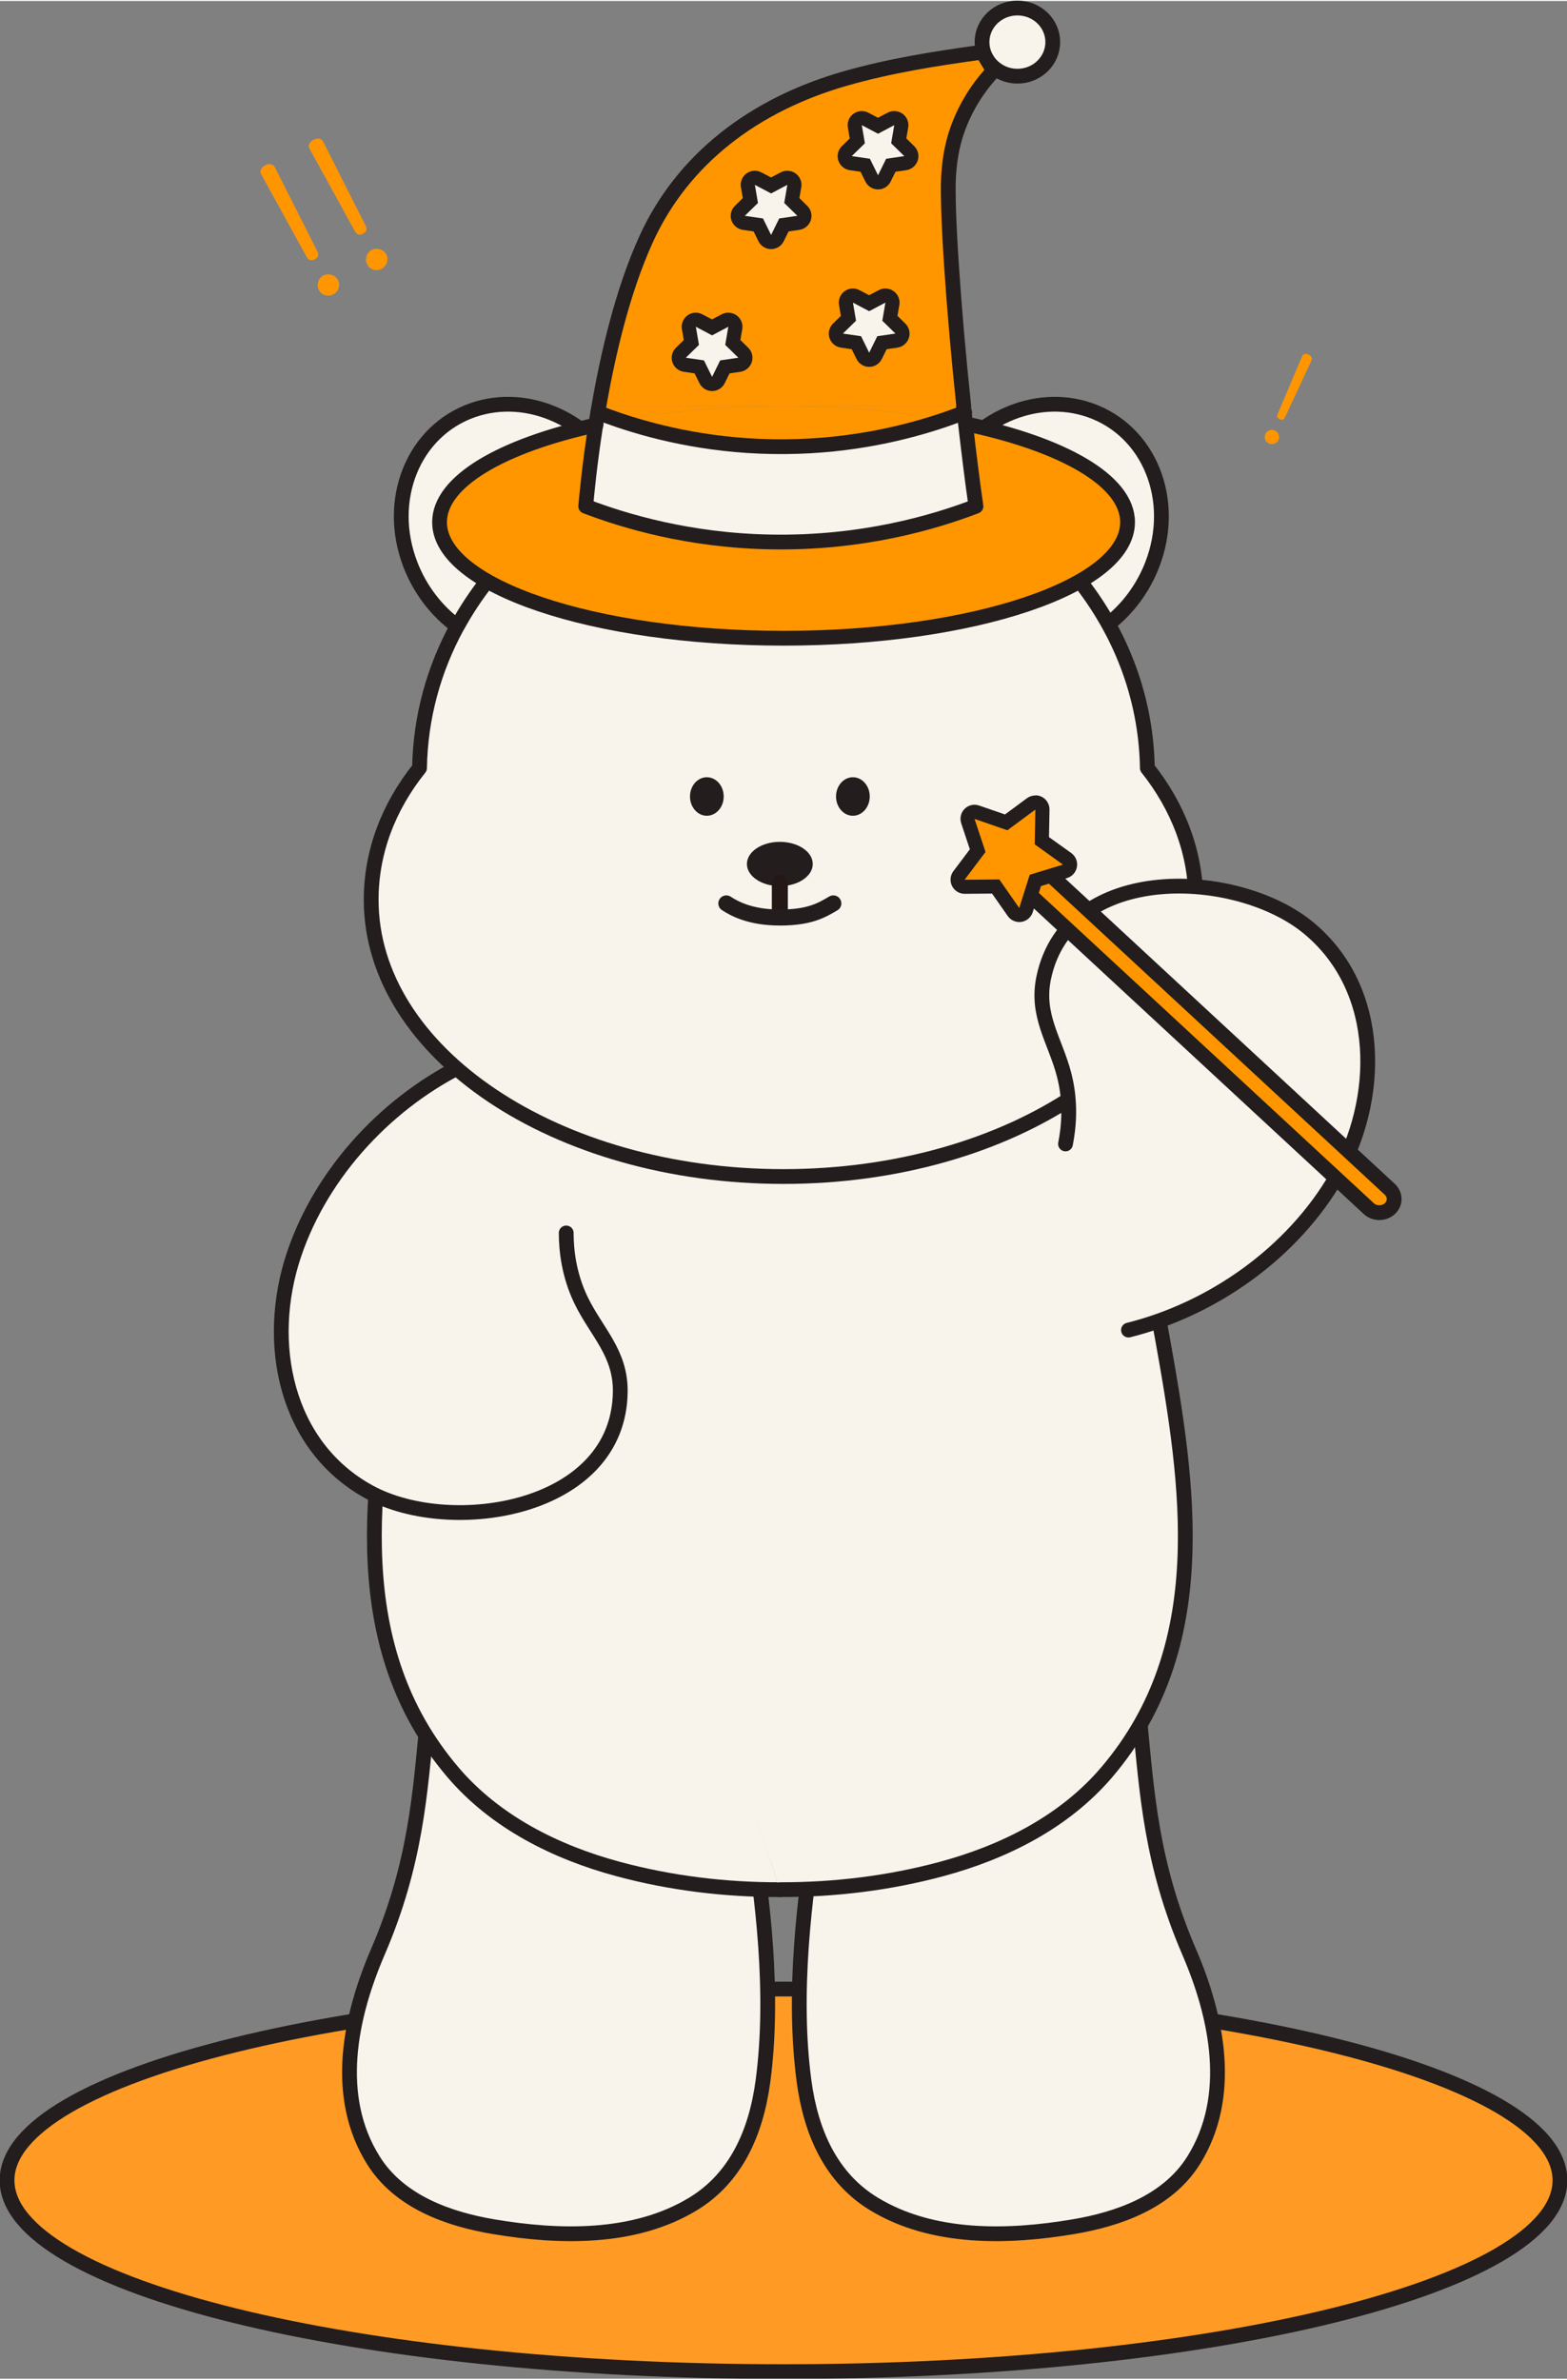 <svg width="247" height="375" viewBox="0 0 265 402" fill="none" xmlns="http://www.w3.org/2000/svg">
<rect x="0" y="0" width="265" height="402" fill="#808080" stroke="none"/>
<g clip-path="url(#clip0_1823_3804)">
<path d="M132.5 400.797C205.02 400.797 263.808 386.318 263.808 368.457C263.808 350.596 205.02 336.117 132.5 336.117C59.98 336.117 1.192 350.596 1.192 368.457C1.192 386.318 59.98 400.797 132.5 400.797Z" fill="#FF9B25" stroke="#231D1D" stroke-width="2.5" stroke-linejoin="round"/>
<path d="M138.362 306.26C135.932 320.716 134.025 337.024 135.97 351.662C137.133 360.37 140.536 368.027 147.761 372.429C157.732 378.502 170.525 378.148 181.525 376.296C188.96 375.045 197.387 372.181 201.829 365.115C208.635 354.297 205.852 340.853 201.104 329.844C194.67 314.93 193.965 302.937 192.783 290.954" fill="#F8F3EB"/>
<path d="M138.362 306.26C135.932 320.716 134.025 337.024 135.97 351.662C137.133 360.37 140.536 368.027 147.761 372.429C157.732 378.502 170.525 378.148 181.525 376.296C188.96 375.045 197.387 372.181 201.829 365.115C208.635 354.297 205.852 340.853 201.104 329.844C194.67 314.93 193.965 302.937 192.783 290.954" stroke="#231D1D" stroke-width="2.5" stroke-miterlimit="10"/>
<path d="M126.638 306.26C129.068 320.716 130.975 337.024 129.03 351.662C127.867 360.37 124.464 368.027 117.239 372.429C107.268 378.502 94.475 378.149 83.475 376.296C76.04 375.045 67.613 372.181 63.171 365.115C56.365 354.297 59.148 340.853 63.895 329.844C70.33 314.93 71.035 302.937 72.217 290.954" fill="#F8F3EB"/>
<path d="M126.638 306.26C129.068 320.716 130.975 337.024 129.03 351.662C127.867 360.37 124.464 368.027 117.239 372.429C107.268 378.502 94.475 378.149 83.475 376.296C76.04 375.045 67.613 372.181 63.171 365.115C56.365 354.297 59.148 340.853 63.895 329.844C70.33 314.93 71.035 302.937 72.217 290.954" stroke="#231D1D" stroke-width="2.5" stroke-miterlimit="10"/>
<path d="M131.88 319.312C122.663 319.341 113.416 318.214 104.551 315.827C93.989 312.982 83.742 307.873 76.555 299.414C58.538 278.207 62.675 251.138 67.222 225.854C70.149 209.574 77.355 194.202 87.669 181.426" fill="#F8F3EB"/>
<path d="M131.88 319.312C122.663 319.341 113.416 318.214 104.551 315.827C93.989 312.982 83.742 307.873 76.555 299.414C58.538 278.207 62.675 251.138 67.222 225.854C70.149 209.574 77.355 194.202 87.669 181.426" stroke="#231D1D" stroke-width="2.5" stroke-linecap="round" stroke-linejoin="round"/>
<path d="M131.88 319.312C141.098 319.341 150.345 318.214 159.21 315.827C169.772 312.982 180.019 307.873 187.206 299.414C205.223 278.207 201.085 251.138 196.539 225.854C193.612 209.574 186.406 194.202 176.092 181.426L89.595 184.033L79.128 179.516C65.888 185.79 54.487 197.773 49.721 211.933C44.736 226.733 48.158 244.359 62.561 252.15C76.383 259.617 104.675 255.196 104.894 235.135C104.971 228.537 100.872 225.062 98.25 219.638C96.172 215.313 95.762 211.15 95.753 208.285" fill="#F8F3EB"/>
<path d="M131.88 319.312C141.098 319.341 150.345 318.214 159.21 315.827C169.772 312.982 180.019 307.873 187.206 299.414C205.223 278.207 201.085 251.138 196.539 225.854C193.612 209.574 186.406 194.202 176.092 181.426L89.595 184.033L79.128 179.516C65.888 185.79 54.487 197.773 49.721 211.933C44.736 226.733 48.158 244.359 62.561 252.15C76.383 259.617 104.675 255.196 104.894 235.135C104.971 228.537 100.872 225.062 98.25 219.638C96.172 215.313 95.762 211.15 95.753 208.285" stroke="#231D1D" stroke-width="2.5" stroke-linecap="round" stroke-linejoin="round"/>
<path d="M104.999 80.511C100.128 70.953 89.404 65.921 80.005 69.158C69.91 72.643 65.163 84.349 69.415 95.32C71.093 99.645 73.914 103.207 77.336 105.718" fill="#F8F3EB"/>
<path d="M104.999 80.511C100.128 70.953 89.404 65.921 80.005 69.158C69.91 72.643 65.163 84.349 69.415 95.32C71.093 99.645 73.914 103.207 77.336 105.718" stroke="#231D1D" stroke-width="2.5" stroke-linejoin="round"/>
<path d="M92.998 87.385C91.74 84.416 88.546 82.802 85.753 83.757C82.913 84.741 81.578 88.035 82.77 91.128C83.294 92.484 84.219 93.573 85.324 94.279" fill="#F8F3EB"/>
<path d="M92.998 87.385C91.74 84.416 88.546 82.802 85.753 83.757C82.913 84.741 81.578 88.035 82.77 91.128C83.294 92.484 84.219 93.573 85.324 94.279" stroke="#231D1D" stroke-width="2.5" stroke-linejoin="round"/>
<path d="M159.4 80.243C164.329 70.858 174.948 65.95 184.261 69.158C194.356 72.643 199.103 84.349 194.851 95.32C193.259 99.426 190.638 102.835 187.454 105.327" fill="#F8F3EB"/>
<path d="M159.4 80.243C164.329 70.858 174.948 65.95 184.261 69.158C194.356 72.643 199.103 84.349 194.851 95.32C193.259 99.426 190.638 102.835 187.454 105.327" stroke="#231D1D" stroke-width="2.5" stroke-linejoin="round"/>
<path d="M171.259 87.385C172.517 84.416 175.71 82.802 178.503 83.757C181.296 84.712 182.678 88.035 181.487 91.128C180.963 92.484 180.038 93.573 178.932 94.279" fill="#F8F3EB"/>
<path d="M171.259 87.385C172.517 84.416 175.71 82.802 178.503 83.757C181.296 84.712 182.678 88.035 181.487 91.128C180.963 92.484 180.038 93.573 178.932 94.279" stroke="#231D1D" stroke-width="2.5" stroke-linejoin="round"/>
<path d="M77.336 105.718C83.284 94.833 93.026 85.953 104.99 80.511C113.264 76.749 122.605 74.629 132.49 74.629C142.375 74.629 151.26 76.644 159.391 80.234C179.638 89.19 193.669 107.933 194.031 129.684C199.255 136.244 202.21 143.997 202.21 151.951C202.21 177.798 170.992 198.747 132.49 198.747C93.989 198.747 62.771 177.798 62.771 151.951C62.771 143.93 65.659 136.272 70.949 129.684C71.092 121.081 73.371 112.946 77.327 105.709L77.336 105.718Z" fill="#F8F3EB" stroke="#231D1D" stroke-width="2.5" stroke-linejoin="round"/>
<path d="M132.872 148.246H130.899V154.338H132.872V148.246Z" fill="#231D1D"/>
<path d="M144.234 137.752C145.808 137.752 147.085 136.295 147.085 134.497C147.085 132.698 145.808 131.241 144.234 131.241C142.66 131.241 141.384 132.698 141.384 134.497C141.384 136.295 142.66 137.752 144.234 137.752Z" fill="#231D1D"/>
<path d="M119.536 137.752C121.11 137.752 122.386 136.295 122.386 134.497C122.386 132.698 121.11 131.241 119.536 131.241C117.962 131.241 116.686 132.698 116.686 134.497C116.686 136.295 117.962 137.752 119.536 137.752Z" fill="#231D1D"/>
<path d="M131.88 149.65C134.955 149.65 137.447 147.974 137.447 145.907C137.447 143.84 134.955 142.164 131.88 142.164C128.806 142.164 126.313 143.84 126.313 145.907C126.313 147.974 128.806 149.65 131.88 149.65Z" fill="#231D1D"/>
<path d="M131.88 149.096V153.813" stroke="#231815" stroke-width="2.71" stroke-miterlimit="10" stroke-linecap="round"/>
<path d="M140.927 152.571C138.906 153.765 136.875 154.958 131.88 154.958C126.885 154.958 124.159 153.44 122.834 152.571" stroke="#231D1D" stroke-width="2.71" stroke-linecap="round" stroke-linejoin="round"/>
<path d="M190.838 224.708C205.051 221.166 218.587 211.665 226.041 198.737C233.495 185.809 233.953 167.257 221.361 156.773C209.283 146.718 180.667 145.477 176.511 165.108C175.148 171.563 178.475 175.774 179.971 181.608C181.163 186.258 180.743 190.421 180.19 193.237" fill="#F8F3EB"/>
<path d="M190.838 224.708C205.051 221.166 218.587 211.665 226.041 198.737C233.495 185.809 233.953 167.257 221.361 156.773C209.283 146.718 180.667 145.477 176.511 165.108C175.148 171.563 178.475 175.774 179.971 181.608C181.163 186.258 180.743 190.421 180.19 193.237" stroke="#231D1D" stroke-width="2.5" stroke-linecap="round" stroke-linejoin="round"/>
<path d="M233.076 204.848C232.475 204.81 231.894 204.571 231.446 204.141L173.994 150.939C173.013 150.012 173.022 148.542 174.013 147.654C175.005 146.756 176.606 146.785 177.588 147.711L235.04 200.914C236.022 201.84 236.012 203.311 235.021 204.199C234.487 204.676 233.772 204.896 233.076 204.848Z" fill="#FF9600" stroke="#231D1D" stroke-width="2.5" stroke-linecap="round" stroke-linejoin="round"/>
<path d="M172.374 154.529C171.993 154.529 171.621 154.338 171.402 154.023L168.389 149.716L163.127 149.755C162.679 149.755 162.27 149.497 162.06 149.096C161.86 148.695 161.898 148.208 162.174 147.845L165.339 143.644L163.68 138.66C163.537 138.23 163.652 137.752 163.976 137.437C164.205 137.208 164.5 137.094 164.815 137.094C164.948 137.094 165.072 137.113 165.206 137.16L170.172 138.879L174.395 135.757C174.604 135.604 174.852 135.528 175.1 135.528C175.291 135.528 175.472 135.575 175.643 135.661C176.044 135.871 176.301 136.292 176.292 136.74L176.196 142.001L180.467 145.057C180.839 145.324 181.02 145.773 180.953 146.222C180.886 146.671 180.562 147.033 180.124 147.167L175.1 148.704L173.518 153.717C173.384 154.147 173.013 154.471 172.565 154.538C172.507 154.538 172.441 154.548 172.383 154.548L172.374 154.529Z" fill="#FF9600"/>
<path d="M175.091 136.702L174.986 142.584L179.762 146.012L174.137 147.73L172.364 153.345L168.999 148.523L163.128 148.571L166.664 143.873L164.805 138.287L170.363 140.206L175.091 136.712M175.091 134.325H175.053C174.528 134.325 174.042 134.516 173.651 134.802L169.953 137.533L165.587 136.024C165.329 135.938 165.072 135.891 164.815 135.891C164.195 135.891 163.595 136.129 163.137 136.578C162.489 137.218 162.27 138.163 162.556 139.032L164.014 143.424L161.231 147.119C160.687 147.845 160.592 148.819 161.002 149.63C161.402 150.433 162.231 150.948 163.128 150.948H163.147L167.77 150.91L170.42 154.701C170.868 155.34 171.602 155.722 172.374 155.722C172.498 155.722 172.612 155.722 172.736 155.694C173.632 155.56 174.376 154.92 174.652 154.051L176.044 149.64L180.467 148.284C181.334 148.017 181.973 147.282 182.126 146.384C182.278 145.487 181.897 144.589 181.163 144.054L177.397 141.362L177.483 136.836C177.483 136.788 177.483 136.731 177.483 136.683C177.483 135.365 176.416 134.296 175.11 134.296L175.091 134.325Z" fill="#231D1D"/>
<path d="M172.059 1.194C175.358 1.194 178.036 3.772 178.036 6.951C178.036 10.131 175.358 12.718 172.059 12.718C168.761 12.718 166.073 10.131 166.073 6.951C166.073 3.772 168.752 1.194 172.059 1.194Z" fill="#F8F3EB"/>
<path d="M166.14 8.651L168.037 11.811C166.321 13.606 164.081 16.452 162.413 20.481C161.183 23.451 160.611 26.391 160.42 29.714C160.115 35.08 161.231 51.914 162.994 68.509H101.301C102.826 59.696 105.304 49.078 109.231 40.399C115.418 26.716 127.572 17.512 142.967 13.11C150.516 10.952 158.342 9.711 166.149 8.651H166.14Z" fill="#FF9600"/>
<path d="M132.834 75.355C144.091 75.269 153.338 72.977 159.772 70.791C160.983 71.01 162.165 71.239 163.318 71.488C163.862 76.309 164.453 81.046 165.082 85.419C158.228 88.044 145.998 91.759 130.327 91.453C116.505 91.195 105.647 87.92 99.089 85.419C99.251 83.662 99.728 78.41 100.786 71.679C102.063 71.402 103.388 71.134 104.732 70.877C111.376 73.111 121.061 75.45 132.843 75.345L132.834 75.355Z" fill="#F8F3EB"/>
<path d="M163.109 69.578L163.318 71.497C162.165 71.249 160.983 71.02 159.772 70.8C160.983 70.38 162.108 69.969 163.109 69.588V69.578Z" fill="#F8F3EB"/>
<path d="M163.108 69.578C162.098 69.969 160.983 70.38 159.772 70.791C151.641 69.33 142.356 68.509 132.51 68.509H162.994C163.042 68.871 163.07 69.225 163.118 69.578H163.108Z" fill="#FF9600"/>
<path d="M132.5 68.509C122.434 68.509 112.978 69.368 104.713 70.886C103.388 70.437 102.197 69.998 101.12 69.578C101.167 69.225 101.243 68.871 101.301 68.509H132.5V68.509Z" fill="#FF9600"/>
<path d="M132.5 68.509C142.356 68.509 151.641 69.339 159.763 70.791C153.328 72.977 144.082 75.259 132.824 75.355C121.042 75.45 111.357 73.12 104.713 70.886C112.968 69.368 122.434 68.509 132.5 68.509V68.509Z" fill="#FF9600"/>
<path d="M101.119 69.578C102.197 69.998 103.388 70.437 104.713 70.886C103.369 71.134 102.044 71.402 100.767 71.688C100.872 71.001 100.986 70.304 101.119 69.578V69.578Z" fill="#F8F3EB"/>
<path d="M190.676 88.121C190.676 98.958 164.624 107.742 132.5 107.742C100.376 107.742 74.324 98.958 74.324 88.121C74.324 81.236 84.848 75.183 100.776 71.688C99.718 78.42 99.242 83.671 99.08 85.428C105.647 87.93 116.505 91.205 130.317 91.463C145.988 91.759 158.218 88.054 165.072 85.428C164.443 81.055 163.862 76.319 163.309 71.497C179.743 74.954 190.676 81.103 190.676 88.121V88.121Z" fill="#FF9600"/>
<path d="M163.318 71.497C179.752 74.954 190.686 81.103 190.686 88.121C190.686 98.958 164.634 107.742 132.51 107.742C100.385 107.742 74.334 98.958 74.334 88.121C74.334 81.236 84.857 75.183 100.786 71.688" stroke="#231D1D" stroke-width="2.5" stroke-linecap="round" stroke-linejoin="round"/>
<path d="M162.985 68.509C161.221 51.914 160.106 35.08 160.411 29.714C160.601 26.391 161.173 23.46 162.403 20.481C164.081 16.452 166.321 13.606 168.027 11.811L166.13 8.651C158.323 9.711 150.497 10.952 142.947 13.11C127.553 17.512 115.399 26.716 109.212 40.399C105.285 49.078 102.807 59.696 101.281 68.509C101.224 68.871 101.148 69.225 101.1 69.578C100.967 70.294 100.862 70.991 100.748 71.688C99.69 78.42 99.213 83.671 99.051 85.428C105.619 87.93 116.476 91.205 130.288 91.463C145.96 91.759 158.19 88.054 165.044 85.428C164.414 81.055 163.833 76.319 163.28 71.497L163.07 69.578C163.032 69.225 163.004 68.871 162.946 68.509H162.985Z" stroke="#231D1D" stroke-width="2.5" stroke-linecap="round" stroke-linejoin="round"/>
<path d="M178.036 6.951C178.036 10.131 175.358 12.718 172.059 12.718C168.761 12.718 166.073 10.131 166.073 6.951C166.073 3.772 168.752 1.194 172.059 1.194C175.367 1.194 178.036 3.772 178.036 6.951Z" stroke="#231D1D" stroke-width="2.5" stroke-linecap="round" stroke-linejoin="round"/>
<path d="M101.081 69.569C101.081 69.569 101.11 69.578 101.119 69.578C102.197 69.998 103.388 70.437 104.713 70.886C111.357 73.12 121.042 75.46 132.824 75.355C144.082 75.269 153.328 72.977 159.763 70.791C160.973 70.371 162.098 69.96 163.099 69.578C163.108 69.578 163.118 69.569 163.128 69.569" stroke="#231D1D" stroke-width="2.5" stroke-linecap="round" stroke-linejoin="round"/>
<path d="M120.422 64.756C119.965 64.756 119.555 64.498 119.355 64.088L118.259 61.863L115.809 61.51C115.361 61.443 114.989 61.128 114.846 60.698C114.703 60.269 114.827 59.791 115.151 59.476L116.924 57.748L116.505 55.303C116.428 54.855 116.61 54.406 116.981 54.139C117.191 53.986 117.439 53.909 117.677 53.909C117.868 53.909 118.058 53.957 118.23 54.043L120.422 55.198L122.615 54.043C122.787 53.948 122.977 53.909 123.168 53.909C123.416 53.909 123.663 53.986 123.864 54.139C124.235 54.406 124.417 54.855 124.34 55.303L123.921 57.748L125.694 59.476C126.018 59.791 126.132 60.269 125.999 60.698C125.856 61.128 125.484 61.443 125.036 61.51L122.586 61.863L121.49 64.088C121.29 64.498 120.87 64.756 120.422 64.756V64.756Z" fill="#F8F3EB"/>
<path d="M123.168 55.084L122.644 58.149L124.865 60.316L121.795 60.765L120.422 63.553L119.05 60.765L115.98 60.316L118.201 58.149L117.677 55.084L120.422 56.535L123.168 55.084ZM123.168 52.697C123.168 52.697 123.13 52.697 123.101 52.697C122.71 52.706 122.339 52.811 122.014 52.993L120.413 53.833L118.773 52.974C118.421 52.792 118.039 52.697 117.668 52.697C117.172 52.697 116.686 52.849 116.266 53.155C115.532 53.69 115.161 54.597 115.323 55.494L115.637 57.328L114.312 58.626C113.664 59.256 113.426 60.211 113.712 61.071C113.988 61.939 114.741 62.56 115.637 62.694L117.467 62.961L118.287 64.623C118.688 65.434 119.517 65.95 120.422 65.95C121.328 65.95 122.157 65.434 122.558 64.623L123.378 62.961L125.208 62.694C126.104 62.56 126.847 61.93 127.133 61.071C127.41 60.202 127.181 59.256 126.533 58.626L125.208 57.328L125.503 55.609C125.541 55.447 125.56 55.275 125.56 55.093C125.56 53.776 124.493 52.706 123.177 52.706L123.168 52.697Z" fill="#231D1D"/>
<path d="M146.989 60.669C146.532 60.669 146.122 60.412 145.922 60.001L144.825 57.776L142.376 57.423C141.928 57.356 141.556 57.041 141.413 56.611C141.27 56.182 141.394 55.704 141.718 55.389L143.491 53.661L143.071 51.217C142.995 50.768 143.176 50.319 143.548 50.052C143.758 49.899 144.006 49.823 144.244 49.823C144.435 49.823 144.625 49.87 144.797 49.956L146.989 51.112L149.182 49.956C149.353 49.861 149.544 49.823 149.735 49.823C149.982 49.823 150.23 49.899 150.43 50.052C150.802 50.319 150.983 50.768 150.907 51.217L150.488 53.661L152.261 55.389C152.585 55.704 152.699 56.182 152.566 56.611C152.423 57.041 152.051 57.356 151.603 57.423L149.153 57.776L148.057 60.001C147.857 60.412 147.437 60.669 146.989 60.669V60.669Z" fill="#F8F3EB"/>
<path d="M149.735 50.997L149.21 54.062L151.431 56.23L148.362 56.678L146.989 59.466L145.617 56.678L142.547 56.23L144.768 54.062L144.244 50.997L146.989 52.449L149.735 50.997ZM149.735 48.61C149.735 48.61 149.696 48.61 149.668 48.61C149.277 48.62 148.905 48.725 148.581 48.906L146.98 49.746L145.34 48.887C144.987 48.706 144.606 48.61 144.234 48.61C143.739 48.61 143.253 48.763 142.833 49.068C142.099 49.603 141.727 50.51 141.889 51.408L142.204 53.241L140.879 54.539C140.231 55.17 139.993 56.125 140.278 56.984C140.564 57.843 141.308 58.473 142.204 58.607L144.034 58.874L144.854 60.536C145.254 61.347 146.084 61.863 146.989 61.863C147.895 61.863 148.724 61.347 149.125 60.536L149.944 58.874L151.775 58.607C152.671 58.473 153.414 57.843 153.7 56.984C153.986 56.125 153.748 55.17 153.1 54.539L151.775 53.241L152.07 51.522C152.108 51.36 152.127 51.188 152.127 51.007C152.127 49.689 151.06 48.62 149.744 48.62L149.735 48.61Z" fill="#231D1D"/>
<path d="M130.403 40.761C129.945 40.761 129.535 40.504 129.335 40.093L128.239 37.868L125.789 37.515C125.341 37.448 124.969 37.133 124.826 36.703C124.684 36.274 124.807 35.796 125.132 35.481L126.905 33.743L126.485 31.299C126.409 30.85 126.59 30.402 126.962 30.134C127.171 29.982 127.419 29.905 127.658 29.905C127.848 29.905 128.039 29.953 128.21 30.039L130.403 31.194L132.595 30.039C132.767 29.943 132.958 29.905 133.148 29.905C133.396 29.905 133.644 29.982 133.844 30.134C134.216 30.402 134.397 30.85 134.321 31.299L133.901 33.743L135.674 35.481C135.998 35.796 136.113 36.274 135.979 36.703C135.836 37.133 135.465 37.448 135.017 37.515L132.567 37.868L131.471 40.093C131.27 40.504 130.851 40.761 130.403 40.761V40.761Z" fill="#F8F3EB"/>
<path d="M133.148 31.089L132.624 34.154L134.845 36.322L131.776 36.77L130.403 39.558L129.03 36.77L125.961 36.322L128.182 34.154L127.658 31.089L130.403 32.54L133.148 31.089ZM133.148 28.702C133.148 28.702 133.101 28.702 133.082 28.702C132.691 28.712 132.319 28.817 131.995 28.998L130.393 29.838L128.754 28.979C128.401 28.797 128.02 28.702 127.648 28.702C127.152 28.702 126.666 28.855 126.247 29.16C125.513 29.695 125.141 30.602 125.303 31.5L125.618 33.333L124.293 34.632C123.645 35.262 123.406 36.217 123.692 37.076C123.978 37.935 124.722 38.565 125.618 38.699L127.448 38.966L128.268 40.628C128.668 41.439 129.497 41.955 130.403 41.955C131.309 41.955 132.138 41.439 132.538 40.628L133.358 38.966L135.188 38.699C136.084 38.565 136.828 37.935 137.114 37.076C137.4 36.217 137.161 35.262 136.513 34.632L135.188 33.333L135.484 31.614C135.522 31.452 135.541 31.28 135.541 31.099C135.541 29.781 134.473 28.712 133.167 28.712L133.148 28.702Z" fill="#231D1D"/>
<path d="M148.476 30.669C148.019 30.669 147.609 30.411 147.409 30.001L146.312 27.776L143.863 27.422C143.415 27.356 143.043 27.041 142.9 26.611C142.757 26.181 142.881 25.704 143.205 25.389L144.978 23.651L144.558 21.207C144.482 20.758 144.663 20.309 145.035 20.042C145.245 19.889 145.493 19.813 145.731 19.813C145.922 19.813 146.112 19.86 146.284 19.946L148.476 21.102L150.669 19.946C150.84 19.851 151.031 19.813 151.222 19.813C151.469 19.813 151.717 19.889 151.917 20.042C152.289 20.309 152.47 20.758 152.394 21.207L151.975 23.651L153.748 25.389C154.072 25.704 154.186 26.181 154.053 26.611C153.91 27.041 153.538 27.356 153.09 27.422L150.64 27.776L149.544 30.001C149.344 30.411 148.924 30.669 148.476 30.669V30.669Z" fill="#F8F3EB"/>
<path d="M151.231 20.997L150.707 24.062L152.928 26.229L149.859 26.678L148.486 29.466L147.113 26.678L144.044 26.229L146.265 24.062L145.741 20.997L148.486 22.448L151.231 20.997ZM151.231 18.61C151.231 18.61 151.193 18.61 151.164 18.61C150.774 18.619 150.402 18.724 150.078 18.905L148.476 19.746L146.837 18.886C146.484 18.705 146.103 18.61 145.731 18.61C145.235 18.61 144.749 18.762 144.33 19.068C143.596 19.602 143.224 20.51 143.386 21.407L143.701 23.24L142.376 24.539C141.727 25.169 141.489 26.124 141.775 26.983C142.061 27.843 142.805 28.473 143.701 28.607L145.531 28.874L146.351 30.535C146.751 31.347 147.58 31.863 148.486 31.863C149.391 31.863 150.221 31.347 150.621 30.535L151.441 28.874L153.271 28.607C154.167 28.473 154.911 27.843 155.197 26.983C155.483 26.124 155.244 25.169 154.596 24.539L153.271 23.24L153.567 21.522C153.605 21.359 153.624 21.188 153.624 21.006C153.624 19.689 152.556 18.619 151.241 18.619L151.231 18.61Z" fill="#231D1D"/>
</g>
<path d="M44.843 27.791C45.187 27.609 45.509 27.548 45.81 27.609C46.102 27.651 46.338 27.844 46.52 28.188L53.642 42.281C53.814 42.606 53.855 42.89 53.763 43.134C53.662 43.359 53.487 43.537 53.239 43.668C52.971 43.809 52.716 43.859 52.474 43.816C52.24 43.744 52.028 43.551 51.837 43.236L44.227 29.4C44.026 29.066 43.99 28.767 44.12 28.503C44.258 28.21 44.499 27.973 44.843 27.791ZM54.694 46.419C55.133 46.187 55.592 46.152 56.069 46.316C56.556 46.45 56.915 46.736 57.148 47.176C57.38 47.615 57.414 48.074 57.251 48.551C57.107 49.018 56.816 49.368 56.376 49.601C55.918 49.843 55.455 49.892 54.987 49.748C54.52 49.604 54.17 49.312 53.938 48.873C53.705 48.434 53.661 47.98 53.805 47.513C53.939 47.026 54.235 46.662 54.694 46.419ZM53.015 23.469C53.359 23.287 53.682 23.227 53.983 23.288C54.274 23.329 54.51 23.522 54.692 23.866L61.815 37.959C61.987 38.284 62.027 38.569 61.936 38.812C61.835 39.037 61.66 39.215 61.411 39.346C61.144 39.488 60.889 39.537 60.646 39.494C60.413 39.422 60.2 39.229 60.009 38.914L52.4 25.078C52.199 24.744 52.163 24.446 52.292 24.182C52.43 23.888 52.672 23.651 53.015 23.469ZM62.866 42.098C63.306 41.865 63.764 41.831 64.242 41.994C64.728 42.128 65.088 42.415 65.32 42.854C65.552 43.294 65.587 43.752 65.424 44.229C65.28 44.697 64.988 45.047 64.549 45.279C64.09 45.522 63.627 45.571 63.16 45.427C62.692 45.283 62.343 44.991 62.11 44.551C61.878 44.112 61.834 43.659 61.978 43.191C62.111 42.705 62.408 42.34 62.866 42.098Z" fill="#FF9600"/>
<path d="M221.283 59.778C221.52 59.883 221.685 60.027 221.777 60.21C221.875 60.38 221.872 60.583 221.767 60.82L217.322 70.361C217.222 70.585 217.09 70.723 216.925 70.776C216.766 70.816 216.6 70.798 216.429 70.722C216.245 70.64 216.114 70.527 216.036 70.382C215.977 70.23 215.991 70.039 216.077 69.809L220.186 60.119C220.278 59.876 220.42 59.734 220.612 59.693C220.822 59.645 221.046 59.673 221.283 59.778ZM215.588 72.618C215.891 72.752 216.098 72.978 216.209 73.296C216.34 73.606 216.338 73.912 216.203 74.215C216.069 74.518 215.843 74.725 215.526 74.836C215.222 74.954 214.918 74.945 214.615 74.811C214.299 74.671 214.083 74.448 213.965 74.144C213.848 73.84 213.857 73.537 213.991 73.234C214.125 72.931 214.345 72.721 214.649 72.603C214.959 72.473 215.272 72.478 215.588 72.618Z" fill="#FF9600"/>
<defs>
<clipPath id="clip0_1823_3804">
<rect width="265" height="402" fill="white"/>
</clipPath>
</defs>
</svg>
